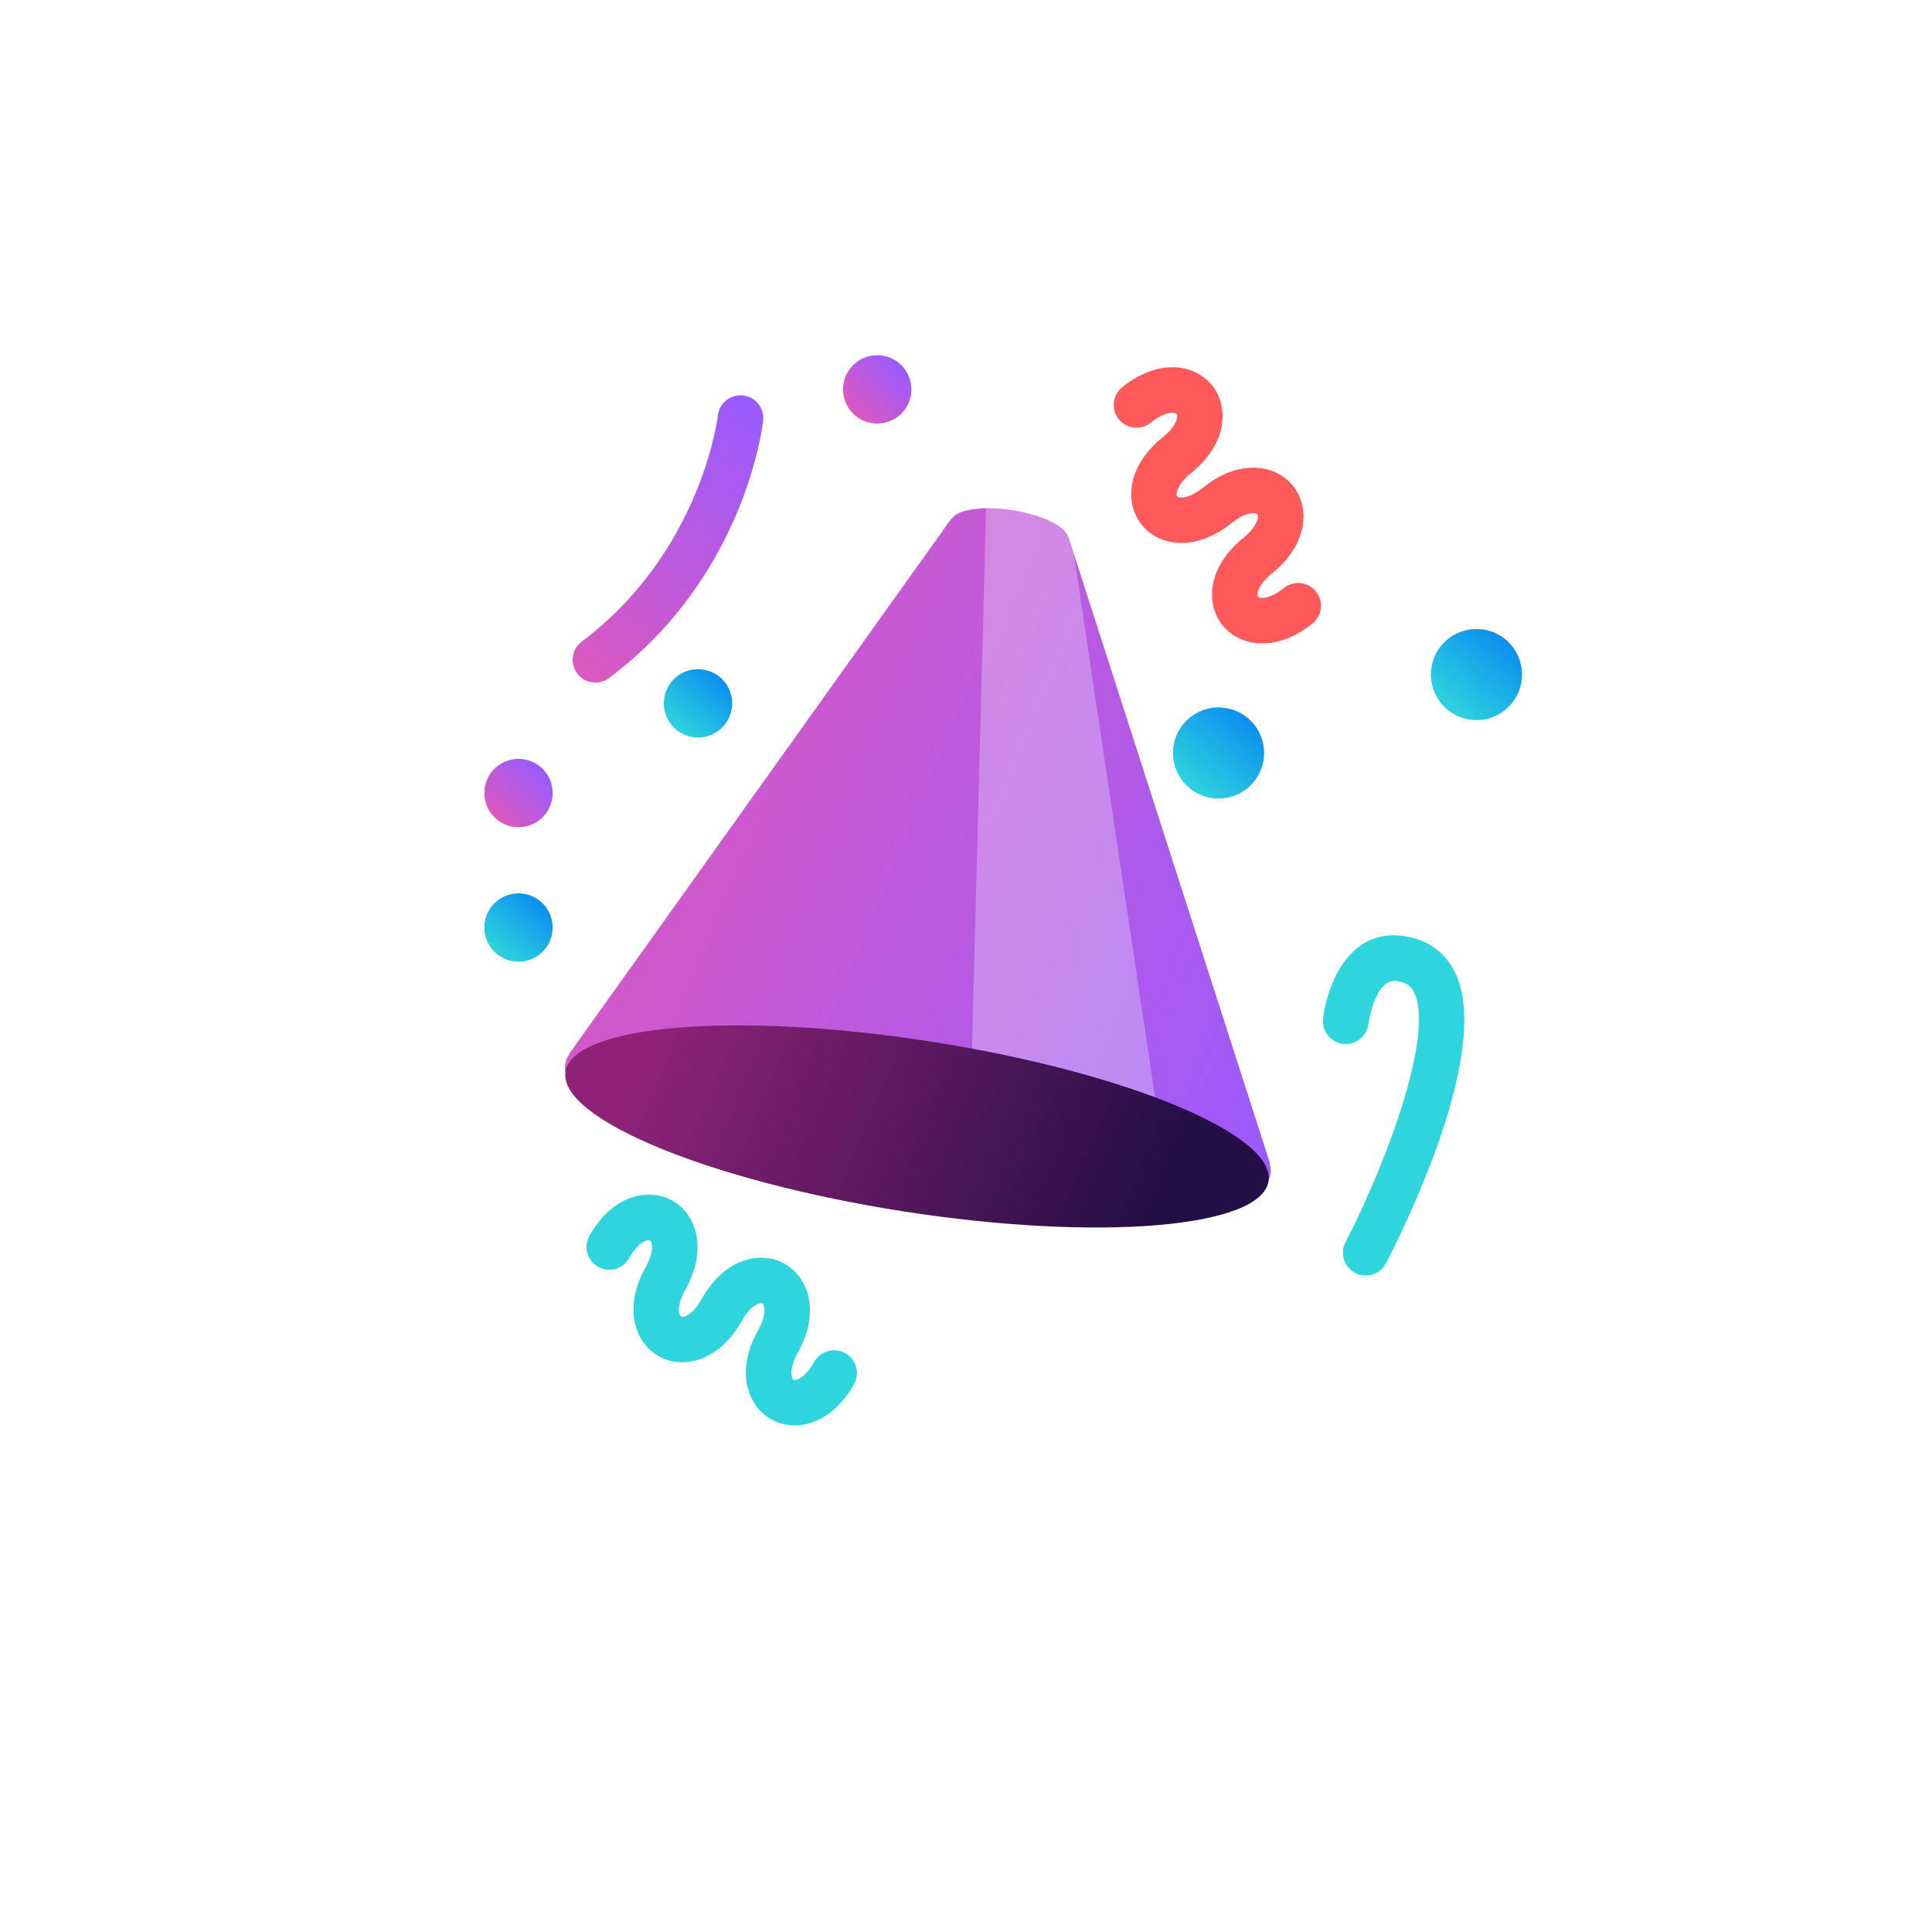 <svg width="28" height="28" viewBox="0 0 28 28" fill="none"
    xmlns="http://www.w3.org/2000/svg">
    <g filter="url(#filter0_d_5_3)">
        <path d="M12.727 3.857C8 3.857 4.168 7.694 4.168 12.426V13.836C4.168 18.569 8 22.405 12.727 22.405H15.061C19.788 22.405 23.62 18.569 23.62 13.836V12.426C23.62 7.694 19.788 3.857 15.061 3.857H12.727Z" fill="white"/>
    </g>
    <path d="M18.413 17.012C18.421 16.961 18.414 16.907 18.399 16.853L18.404 16.854L15.483 7.777L15.476 7.776C15.44 7.626 15.105 7.463 14.675 7.395C14.246 7.329 13.877 7.383 13.796 7.515L13.79 7.514L8.249 15.273L8.254 15.274C8.223 15.321 8.2 15.369 8.192 15.421C8.08 16.142 10.277 17.083 13.099 17.522C15.922 17.962 18.301 17.733 18.413 17.012V17.012Z" fill="url(#paint0_linear_5_3)"/>
    <path opacity="0.3" d="M16.756 16.011L15.559 8.004L15.486 7.776L15.479 7.775C15.442 7.625 15.108 7.461 14.678 7.394C14.538 7.373 14.41 7.368 14.291 7.37L14.082 15.358L16.756 16.011Z" fill="#F7FAFC"/>
    <path d="M13.098 17.557C10.284 17.118 8.089 16.212 8.196 15.533C8.301 14.852 10.668 14.656 13.481 15.094C16.295 15.532 18.49 16.439 18.384 17.119C18.278 17.799 15.912 17.994 13.098 17.557V17.557Z" fill="url(#paint1_linear_5_3)"/>
    <path d="M16.143 5.833C16.152 5.749 16.193 5.669 16.264 5.611C16.489 5.431 16.73 5.331 16.96 5.323C17.205 5.314 17.425 5.41 17.567 5.586C17.815 5.894 17.791 6.429 17.264 6.854C17.059 7.019 17.036 7.161 17.061 7.193C17.086 7.224 17.23 7.232 17.436 7.067C17.66 6.886 17.901 6.786 18.132 6.778C18.376 6.77 18.597 6.865 18.739 7.041C18.987 7.35 18.963 7.885 18.436 8.309C18.286 8.429 18.243 8.528 18.231 8.576C18.221 8.615 18.226 8.639 18.233 8.648C18.259 8.679 18.401 8.688 18.607 8.522C18.749 8.408 18.957 8.43 19.071 8.573C19.186 8.715 19.164 8.922 19.021 9.037C18.494 9.461 17.967 9.371 17.718 9.062C17.47 8.753 17.494 8.219 18.021 7.794C18.171 7.673 18.213 7.575 18.226 7.527C18.235 7.488 18.231 7.464 18.224 7.455C18.198 7.424 18.055 7.415 17.85 7.581C17.323 8.005 16.795 7.915 16.547 7.606C16.299 7.298 16.322 6.763 16.85 6.339C16.999 6.219 17.042 6.12 17.055 6.072C17.064 6.032 17.059 6.009 17.052 6C17.027 5.969 16.884 5.96 16.678 6.126C16.536 6.24 16.328 6.218 16.214 6.075C16.157 6.005 16.134 5.917 16.143 5.833V5.833Z" fill="#FF5A5A"/>
    <path d="M12.377 20.061C12.046 20.652 11.523 20.764 11.177 20.57C10.832 20.376 10.655 19.871 10.986 19.281C11.115 19.051 11.083 18.911 11.048 18.891C11.013 18.871 10.876 18.917 10.748 19.147C10.417 19.737 9.893 19.85 9.548 19.656C9.202 19.462 9.026 18.957 9.357 18.366C9.486 18.137 9.454 17.996 9.419 17.977C9.384 17.957 9.247 18.003 9.118 18.233C9.029 18.392 8.828 18.449 8.669 18.36C8.51 18.27 8.453 18.069 8.543 17.91C8.873 17.32 9.396 17.207 9.743 17.4C10.088 17.594 10.264 18.099 9.933 18.69C9.804 18.92 9.836 19.06 9.871 19.08C9.906 19.1 10.043 19.054 10.171 18.824C10.503 18.233 11.025 18.121 11.371 18.315C11.717 18.509 11.893 19.014 11.563 19.604C11.434 19.834 11.466 19.974 11.501 19.994C11.536 20.014 11.672 19.968 11.801 19.738C11.89 19.579 12.092 19.523 12.251 19.611C12.409 19.7 12.466 19.902 12.377 20.061V20.061Z" fill="#2FD5DD"/>
    <path d="M10.498 5.826C10.567 5.758 10.665 5.72 10.769 5.731C10.95 5.751 11.08 5.915 11.06 6.096C11.05 6.188 10.79 8.356 8.828 9.826C8.682 9.936 8.475 9.907 8.366 9.761C8.257 9.615 8.284 9.408 8.432 9.298C10.164 7.997 10.402 6.043 10.404 6.023C10.412 5.945 10.447 5.877 10.498 5.826V5.826Z" fill="url(#paint2_linear_5_3)"/>
    <path d="M19.732 18.48C19.702 18.475 19.671 18.464 19.642 18.449C19.48 18.365 19.416 18.166 19.5 18.004C20.099 16.849 20.801 14.958 20.488 14.371C20.453 14.305 20.394 14.235 20.234 14.217C19.925 14.183 19.833 14.831 19.832 14.837C19.812 15.019 19.648 15.149 19.467 15.129C19.283 15.105 19.155 14.945 19.175 14.764C19.227 14.31 19.528 13.474 20.307 13.561C20.655 13.6 20.917 13.772 21.071 14.06C21.659 15.163 20.354 17.792 20.087 18.308C20.018 18.441 19.872 18.507 19.732 18.48Z" fill="#2FD5DD"/>
    <path d="M12.363 5.293C12.17 5.487 12.17 5.8 12.363 5.994C12.557 6.187 12.87 6.187 13.064 5.994C13.257 5.8 13.257 5.487 13.064 5.293C12.87 5.1 12.557 5.1 12.363 5.293Z" fill="url(#paint3_linear_5_3)"/>
    <path d="M17.193 10.446C16.935 10.704 16.935 11.122 17.193 11.38C17.451 11.638 17.869 11.638 18.127 11.38C18.385 11.122 18.385 10.704 18.127 10.446C17.869 10.188 17.451 10.188 17.193 10.446Z" fill="url(#paint4_linear_5_3)"/>
    <path d="M7.164 11.143C6.971 11.336 6.971 11.65 7.164 11.844C7.357 12.037 7.671 12.037 7.865 11.844C8.058 11.65 8.058 11.336 7.865 11.143C7.671 10.949 7.357 10.949 7.164 11.143Z" fill="url(#paint5_linear_5_3)"/>
    <path d="M20.931 9.309C20.673 9.567 20.673 9.985 20.931 10.243C21.189 10.501 21.607 10.501 21.865 10.243C22.123 9.985 22.123 9.567 21.865 9.309C21.607 9.051 21.189 9.051 20.931 9.309Z" fill="url(#paint6_linear_5_3)"/>
    <path d="M9.766 9.843C9.572 10.037 9.572 10.35 9.766 10.544C9.959 10.737 10.273 10.737 10.466 10.544C10.66 10.35 10.66 10.037 10.466 9.843C10.273 9.65 9.959 9.65 9.766 9.843Z" fill="url(#paint7_linear_5_3)"/>
    <path d="M7.164 13.092C6.971 13.286 6.971 13.599 7.164 13.793C7.357 13.986 7.671 13.986 7.865 13.793C8.058 13.599 8.058 13.286 7.865 13.092C7.671 12.899 7.357 12.899 7.164 13.092Z" fill="url(#paint8_linear_5_3)"/>
    <defs>
        <filter id="filter0_d_5_3" x="0.168" y="0.857" width="27.453" height="26.548" filterUnits="userSpaceOnUse" color-interpolation-filters="sRGB">
            <feFlood flood-opacity="0" result="BackgroundImageFix"/>
            <feColorMatrix in="SourceAlpha" type="matrix" values="0 0 0 0 0 0 0 0 0 0 0 0 0 0 0 0 0 0 127 0" result="hardAlpha"/>
            <feOffset dy="1"/>
            <feGaussianBlur stdDeviation="2"/>
            <feComposite in2="hardAlpha" operator="out"/>
            <feColorMatrix type="matrix" values="0 0 0 0 0 0 0 0 0 0 0 0 0 0 0 0 0 0 0.14 0"/>
            <feBlend mode="normal" in2="BackgroundImageFix" result="effect1_dropShadow_5_3"/>
            <feBlend mode="normal" in="SourceGraphic" in2="effect1_dropShadow_5_3" result="shape"/>
        </filter>
        <linearGradient id="paint0_linear_5_3" x1="19.45" y1="15.479" x2="8.027" y2="10.685" gradientUnits="userSpaceOnUse">
            <stop stop-color="#995AFF"/>
            <stop offset="1" stop-color="#DC59BF"/>
        </linearGradient>
        <linearGradient id="paint1_linear_5_3" x1="16.81" y1="17.44" x2="9.816" y2="14.503" gradientUnits="userSpaceOnUse">
            <stop stop-color="#230E45"/>
            <stop offset="1" stop-color="#8D2276"/>
        </linearGradient>
        <linearGradient id="paint2_linear_5_3" x1="11.335" y1="6.195" x2="8.065" y2="9.465" gradientUnits="userSpaceOnUse">
            <stop stop-color="#995AFF"/>
            <stop offset="1" stop-color="#DC59BF"/>
        </linearGradient>
        <linearGradient id="paint3_linear_5_3" x1="13.064" y1="5.293" x2="12.363" y2="5.994" gradientUnits="userSpaceOnUse">
            <stop stop-color="#995AFF"/>
            <stop offset="1" stop-color="#DC59BF"/>
        </linearGradient>
        <linearGradient id="paint4_linear_5_3" x1="17.749" y1="11.914" x2="18.636" y2="10.91" gradientUnits="userSpaceOnUse">
            <stop stop-color="#2FD5DD"/>
            <stop offset="1" stop-color="#0C90EF"/>
        </linearGradient>
        <linearGradient id="paint5_linear_5_3" x1="7.864" y1="11.143" x2="7.164" y2="11.843" gradientUnits="userSpaceOnUse">
            <stop stop-color="#995AFF"/>
            <stop offset="1" stop-color="#DC59BF"/>
        </linearGradient>
        <linearGradient id="paint6_linear_5_3" x1="21.487" y1="10.777" x2="22.374" y2="9.774" gradientUnits="userSpaceOnUse">
            <stop stop-color="#2FD5DD"/>
            <stop offset="1" stop-color="#0C90EF"/>
        </linearGradient>
        <linearGradient id="paint7_linear_5_3" x1="10.183" y1="10.944" x2="10.848" y2="10.191" gradientUnits="userSpaceOnUse">
            <stop stop-color="#2FD5DD"/>
            <stop offset="1" stop-color="#0C90EF"/>
        </linearGradient>
        <linearGradient id="paint8_linear_5_3" x1="7.581" y1="14.193" x2="8.246" y2="13.44" gradientUnits="userSpaceOnUse">
            <stop stop-color="#2FD5DD"/>
            <stop offset="1" stop-color="#0C90EF"/>
        </linearGradient>
    </defs>
</svg>
